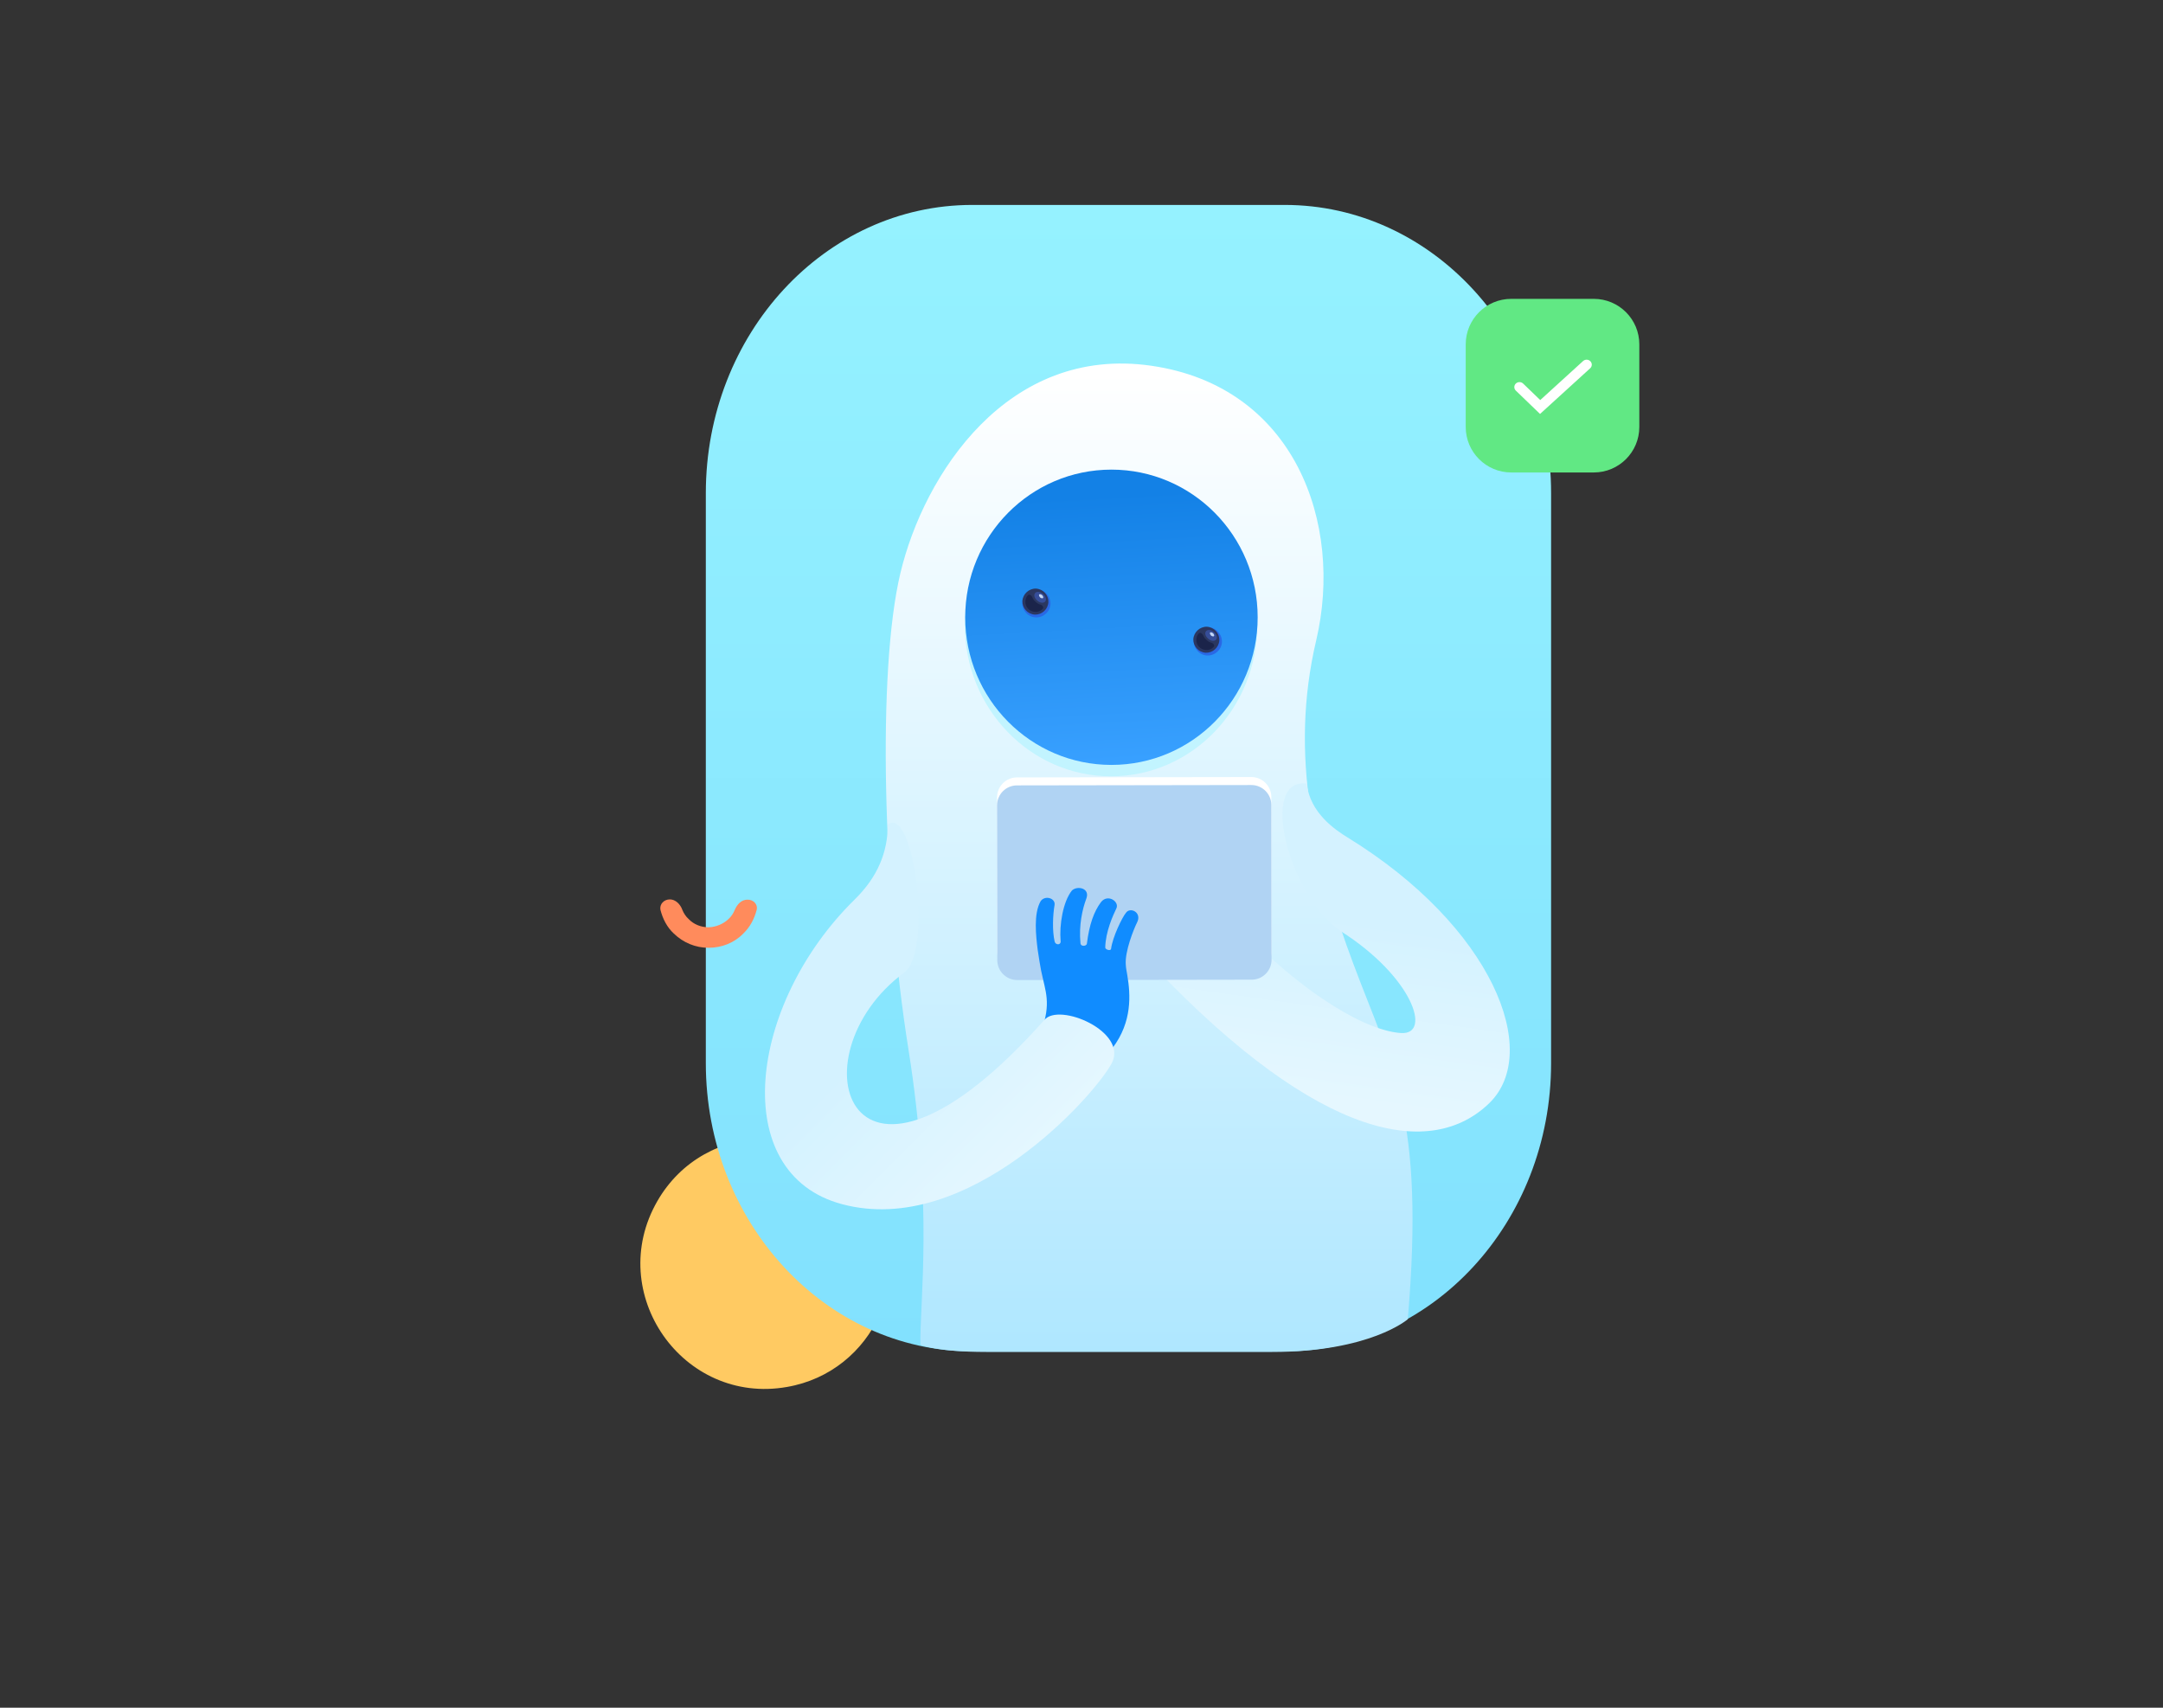 <svg width="760" height="600" viewBox="0 0 760 600" fill="none" xmlns="http://www.w3.org/2000/svg">
<rect x="0" y="0" width="760" height="600" fill="#333333" stroke="none"/>
<path d="M230.975 421.989C212.375 454.289 239.875 493.789 276.575 487.289C306.975 481.989 322.575 447.689 306.575 421.289C289.375 392.589 247.675 392.989 230.975 421.989Z" fill="#FFCA62"/>
<path d="M248 173.3C248 117.3 289.9 72 341.6 72H451.4C503.1 72 545 117.4 545 173.3V373.5C545 429.5 503.1 474.8 451.4 474.8H341.6C289.9 474.8 248 429.4 248 373.5V173.3Z" fill="url(#paint0_linear)"/>
<path d="M560 166C568.837 166 576 158.837 576 150L576 121C576 112.163 568.837 105 560 105L531 105C522.163 105 515 112.163 515 121L515 150C515 158.837 522.163 166 531 166L560 166Z" fill="#61E884"/>
<path fill-rule="evenodd" clip-rule="evenodd" d="M558.801 126.923C559.489 127.626 559.456 128.734 558.728 129.397L541.112 145.44L532.606 137.237C531.897 136.554 531.897 135.446 532.606 134.763C533.314 134.079 534.464 134.079 535.172 134.763L541.184 140.56L556.236 126.853C556.964 126.189 558.113 126.221 558.801 126.923Z" fill="white"/>
<path d="M462.468 224.977C452.825 265.962 462.069 302.607 475.57 338.77C489.071 374.933 500.755 391.724 494.647 463.5C494.647 463.5 481.5 475 447 475C406 475 356.997 475 346.5 475C329 475 323.4 472.5 323.4 472.5C323.086 457.847 328.024 424.116 319.174 368.54C310.325 312.965 308.104 235.977 316.369 201.35C324.633 166.723 354 121.221 404.5 128.5C455 135.778 472.112 183.992 462.468 224.977Z" fill="url(#paint1_linear)"/>
<path fill-rule="evenodd" clip-rule="evenodd" d="M405.569 339.733C464.395 401.451 503.236 407.056 523.282 387.583C541.79 369.604 524.425 325.537 473.454 294.214C469.219 291.612 460.281 285.637 459.136 275.328C442.403 273.11 452.34 314.177 471.145 327.196C496.218 343.108 503.185 363.558 492.354 362.956C481.524 362.354 459.624 351.527 432.532 322.841C418.824 310.342 399.582 332.865 405.569 339.733Z" fill="url(#paint2_linear)"/>
<path d="M390.378 272.748C418.754 272.748 441.757 248.933 441.757 219.555C441.757 190.178 418.754 166.363 390.378 166.363C362.003 166.363 339 190.178 339 219.555C339 248.933 362.003 272.748 390.378 272.748Z" fill="#C2F4FF"/>
<path d="M390.519 165C362.144 165 339.141 188.225 339.141 216.874C339.141 245.523 362.144 268.748 390.519 268.748C418.895 268.748 441.897 245.523 441.897 216.874C441.897 188.225 418.895 165 390.519 165Z" fill="url(#paint3_linear)"/>
<path d="M359.198 211.744C359.092 214.437 361.221 216.818 363.915 216.924C366.609 217.029 368.99 214.9 369.095 212.206C369.2 209.513 367.071 207.132 364.378 207.026C361.705 206.816 359.324 208.946 359.198 211.744Z" fill="#2968E5"/>
<path d="M359.23 211.161C359.166 213.646 361.024 215.755 363.592 215.944C366.077 216.007 368.187 214.15 368.376 211.581C368.439 209.097 366.581 206.987 364.013 206.798C361.528 206.735 359.398 208.697 359.23 211.161Z" fill="#2B3760"/>
<path d="M363.701 208.366C363.137 209.014 363.45 210.162 364.473 211.019C365.391 211.854 366.665 212.001 367.229 211.354C367.793 210.707 367.48 209.558 366.457 208.702C365.435 207.845 364.265 207.719 363.701 208.366Z" fill="#364D98"/>
<path d="M365.12 208.869C364.974 209.057 365.099 209.516 365.454 209.913C365.83 210.206 366.247 210.289 366.498 210.122C366.665 209.83 366.519 209.475 366.164 209.078C365.788 208.786 365.266 208.681 365.12 208.869Z" fill="#C3D8F8"/>
<path d="M365.703 212.458C366.308 212.688 366.83 213.335 366.391 213.899C365.702 214.629 364.741 215.088 363.677 214.984C361.735 214.92 360.127 213.187 360.295 211.266C360.358 210.41 360.609 209.7 361.152 209.157C361.591 208.593 362.447 209.199 362.739 209.909C362.947 210.494 363.469 211.141 364.033 211.58C364.492 211.998 365.076 212.332 365.703 212.458Z" fill="#1B244A"/>
<path d="M419.445 225.119C419.339 227.812 421.469 230.193 424.162 230.299C426.856 230.404 429.237 228.275 429.342 225.581C429.447 222.888 427.318 220.507 424.625 220.401C421.952 220.191 419.571 222.321 419.445 225.119Z" fill="#2968E5"/>
<path d="M419.291 224.558C419.228 227.043 421.086 229.153 423.654 229.341C426.139 229.405 428.248 227.547 428.437 224.979C428.501 222.494 426.643 220.385 424.075 220.196C421.59 220.132 419.459 222.094 419.291 224.558Z" fill="#2B3760"/>
<path d="M423.76 221.762C423.196 222.409 423.509 223.558 424.532 224.414C425.45 225.25 426.724 225.396 427.288 224.749C427.852 224.102 427.539 222.953 426.516 222.097C425.493 221.241 424.324 221.115 423.76 221.762Z" fill="#364D98"/>
<path d="M425.179 222.263C425.033 222.45 425.158 222.91 425.513 223.307C425.888 223.599 426.306 223.683 426.557 223.516C426.724 223.224 426.578 222.869 426.223 222.472C425.847 222.179 425.325 222.075 425.179 222.263Z" fill="#C3D8F8"/>
<path d="M425.763 225.853C426.369 226.083 426.891 226.731 426.452 227.294C425.763 228.025 424.802 228.484 423.737 228.379C421.795 228.316 420.188 226.582 420.356 224.661C420.419 223.805 420.669 223.095 421.213 222.552C421.651 221.989 422.507 222.595 422.799 223.305C423.008 223.889 423.53 224.537 424.093 224.976C424.552 225.393 425.137 225.728 425.763 225.853Z" fill="#1B244A"/>
<path d="M350.331 280.155C350.325 276.285 353.458 273.143 357.328 273.137L439.676 273.011C443.546 273.005 446.688 276.137 446.694 280.008L446.778 334.385C446.784 338.255 443.651 341.397 439.781 341.403L357.433 341.529C353.562 341.535 350.42 338.403 350.414 334.532L350.331 280.155Z" fill="white"/>
<path d="M350.331 282.962C350.325 279.092 353.458 275.949 357.328 275.943L439.676 275.817C443.546 275.811 446.688 278.944 446.694 282.814L446.778 337.191C446.784 341.062 443.651 344.204 439.781 344.21L357.433 344.336C353.562 344.342 350.42 341.209 350.414 337.339L350.331 282.962Z" fill="#B0D3F3"/>
<path d="M365.643 316.621C363.093 321.047 364.003 328.819 364.594 333.64C364.767 334.84 365.057 336.721 365.256 337.9C366.555 346.606 369.239 350.194 366.926 358.946C364.614 367.698 387.848 378.727 390.981 368.11C397.853 358.946 397.243 349.463 396.101 342.674C395.873 341.317 395.621 340.146 395.566 339C395.148 334.391 398.391 326.332 399.514 324.137C401.374 320.5 397 318.5 395.566 320.788C394.33 322.25 390.913 329.222 390.397 333.334C390.28 334.268 388.368 333.644 388.344 332.922C388.435 327.428 391.079 321.559 392.252 319.165C393.426 316.771 389.121 313.843 386.766 317.064C384.41 320.286 382.761 324.632 381.893 331.547C381.776 332.482 379.667 332.684 379.634 331.351C379.035 325.011 380.315 319.385 381.699 315.709C383.083 312.034 378.552 311.068 376.639 312.867C373.474 316.808 372.168 325.052 372.665 330.62C372.893 331.978 370.996 332.232 370.571 330.85C369.667 326.939 369.949 321.371 370.52 318.054C371.008 315.581 367.178 314.416 365.643 316.621Z" fill="#108CFF"/>
<path d="M295.907 423.093C340.28 434.89 384.814 384.647 390.625 373.553C396.436 362.46 372.08 352.074 366.926 358.374C298.253 435.675 278.057 371.026 317.726 341.682C327.781 334.245 321.133 282.973 311.943 289.646C311.943 299.383 308.381 308.103 300.344 315.992C262.865 352.779 255.579 412.371 295.907 423.093Z" fill="url(#paint4_linear)"/>
<path d="M235.362 316C233.262 316 231.662 317.7 232.062 319.7C232.862 322.8 234.362 325.8 236.762 328C240.062 331.2 244.362 333 248.962 333C253.562 333 257.962 331.3 261.162 328C263.562 325.7 265.062 322.8 265.862 319.7C266.362 317.7 264.662 316 262.562 316.1C260.462 316.1 258.962 317.8 258.162 319.7C257.662 320.9 256.962 322 255.962 322.9C254.062 324.7 251.562 325.7 248.962 325.8C246.362 325.8 243.762 324.8 241.962 322.9C240.962 322 240.262 320.9 239.762 319.7C239.062 317.7 237.362 316 235.362 316Z" fill="#FF8B5C"/>
<defs>
<linearGradient id="paint0_linear" x1="396.515" y1="72.013" x2="396.515" y2="474.863" gradientUnits="userSpaceOnUse">
<stop stop-color="#95F2FF"/>
<stop offset="1" stop-color="#82E1FE"/>
</linearGradient>
<linearGradient id="paint1_linear" x1="403.764" y1="130.999" x2="403.764" y2="475.21" gradientUnits="userSpaceOnUse">
<stop stop-color="white"/>
<stop offset="1" stop-color="#AFE7FF"/>
</linearGradient>
<linearGradient id="paint2_linear" x1="452.949" y1="286.292" x2="439.458" y2="382.25" gradientUnits="userSpaceOnUse">
<stop stop-color="#D4F2FF"/>
<stop offset="0.349" stop-color="#D4F2FF"/>
<stop offset="1" stop-color="#E5F7FF"/>
</linearGradient>
<linearGradient id="paint3_linear" x1="417.993" y1="266" x2="412.898" y2="172.531" gradientUnits="userSpaceOnUse">
<stop stop-color="#38A0FF"/>
<stop offset="1" stop-color="#1381E6"/>
</linearGradient>
<linearGradient id="paint4_linear" x1="314.807" y1="304.537" x2="390.98" y2="380.711" gradientUnits="userSpaceOnUse">
<stop stop-color="#D4F2FF"/>
<stop offset="0.349" stop-color="#D4F2FF"/>
<stop offset="1" stop-color="#E5F7FF"/>
</linearGradient>
</defs>
</svg>
